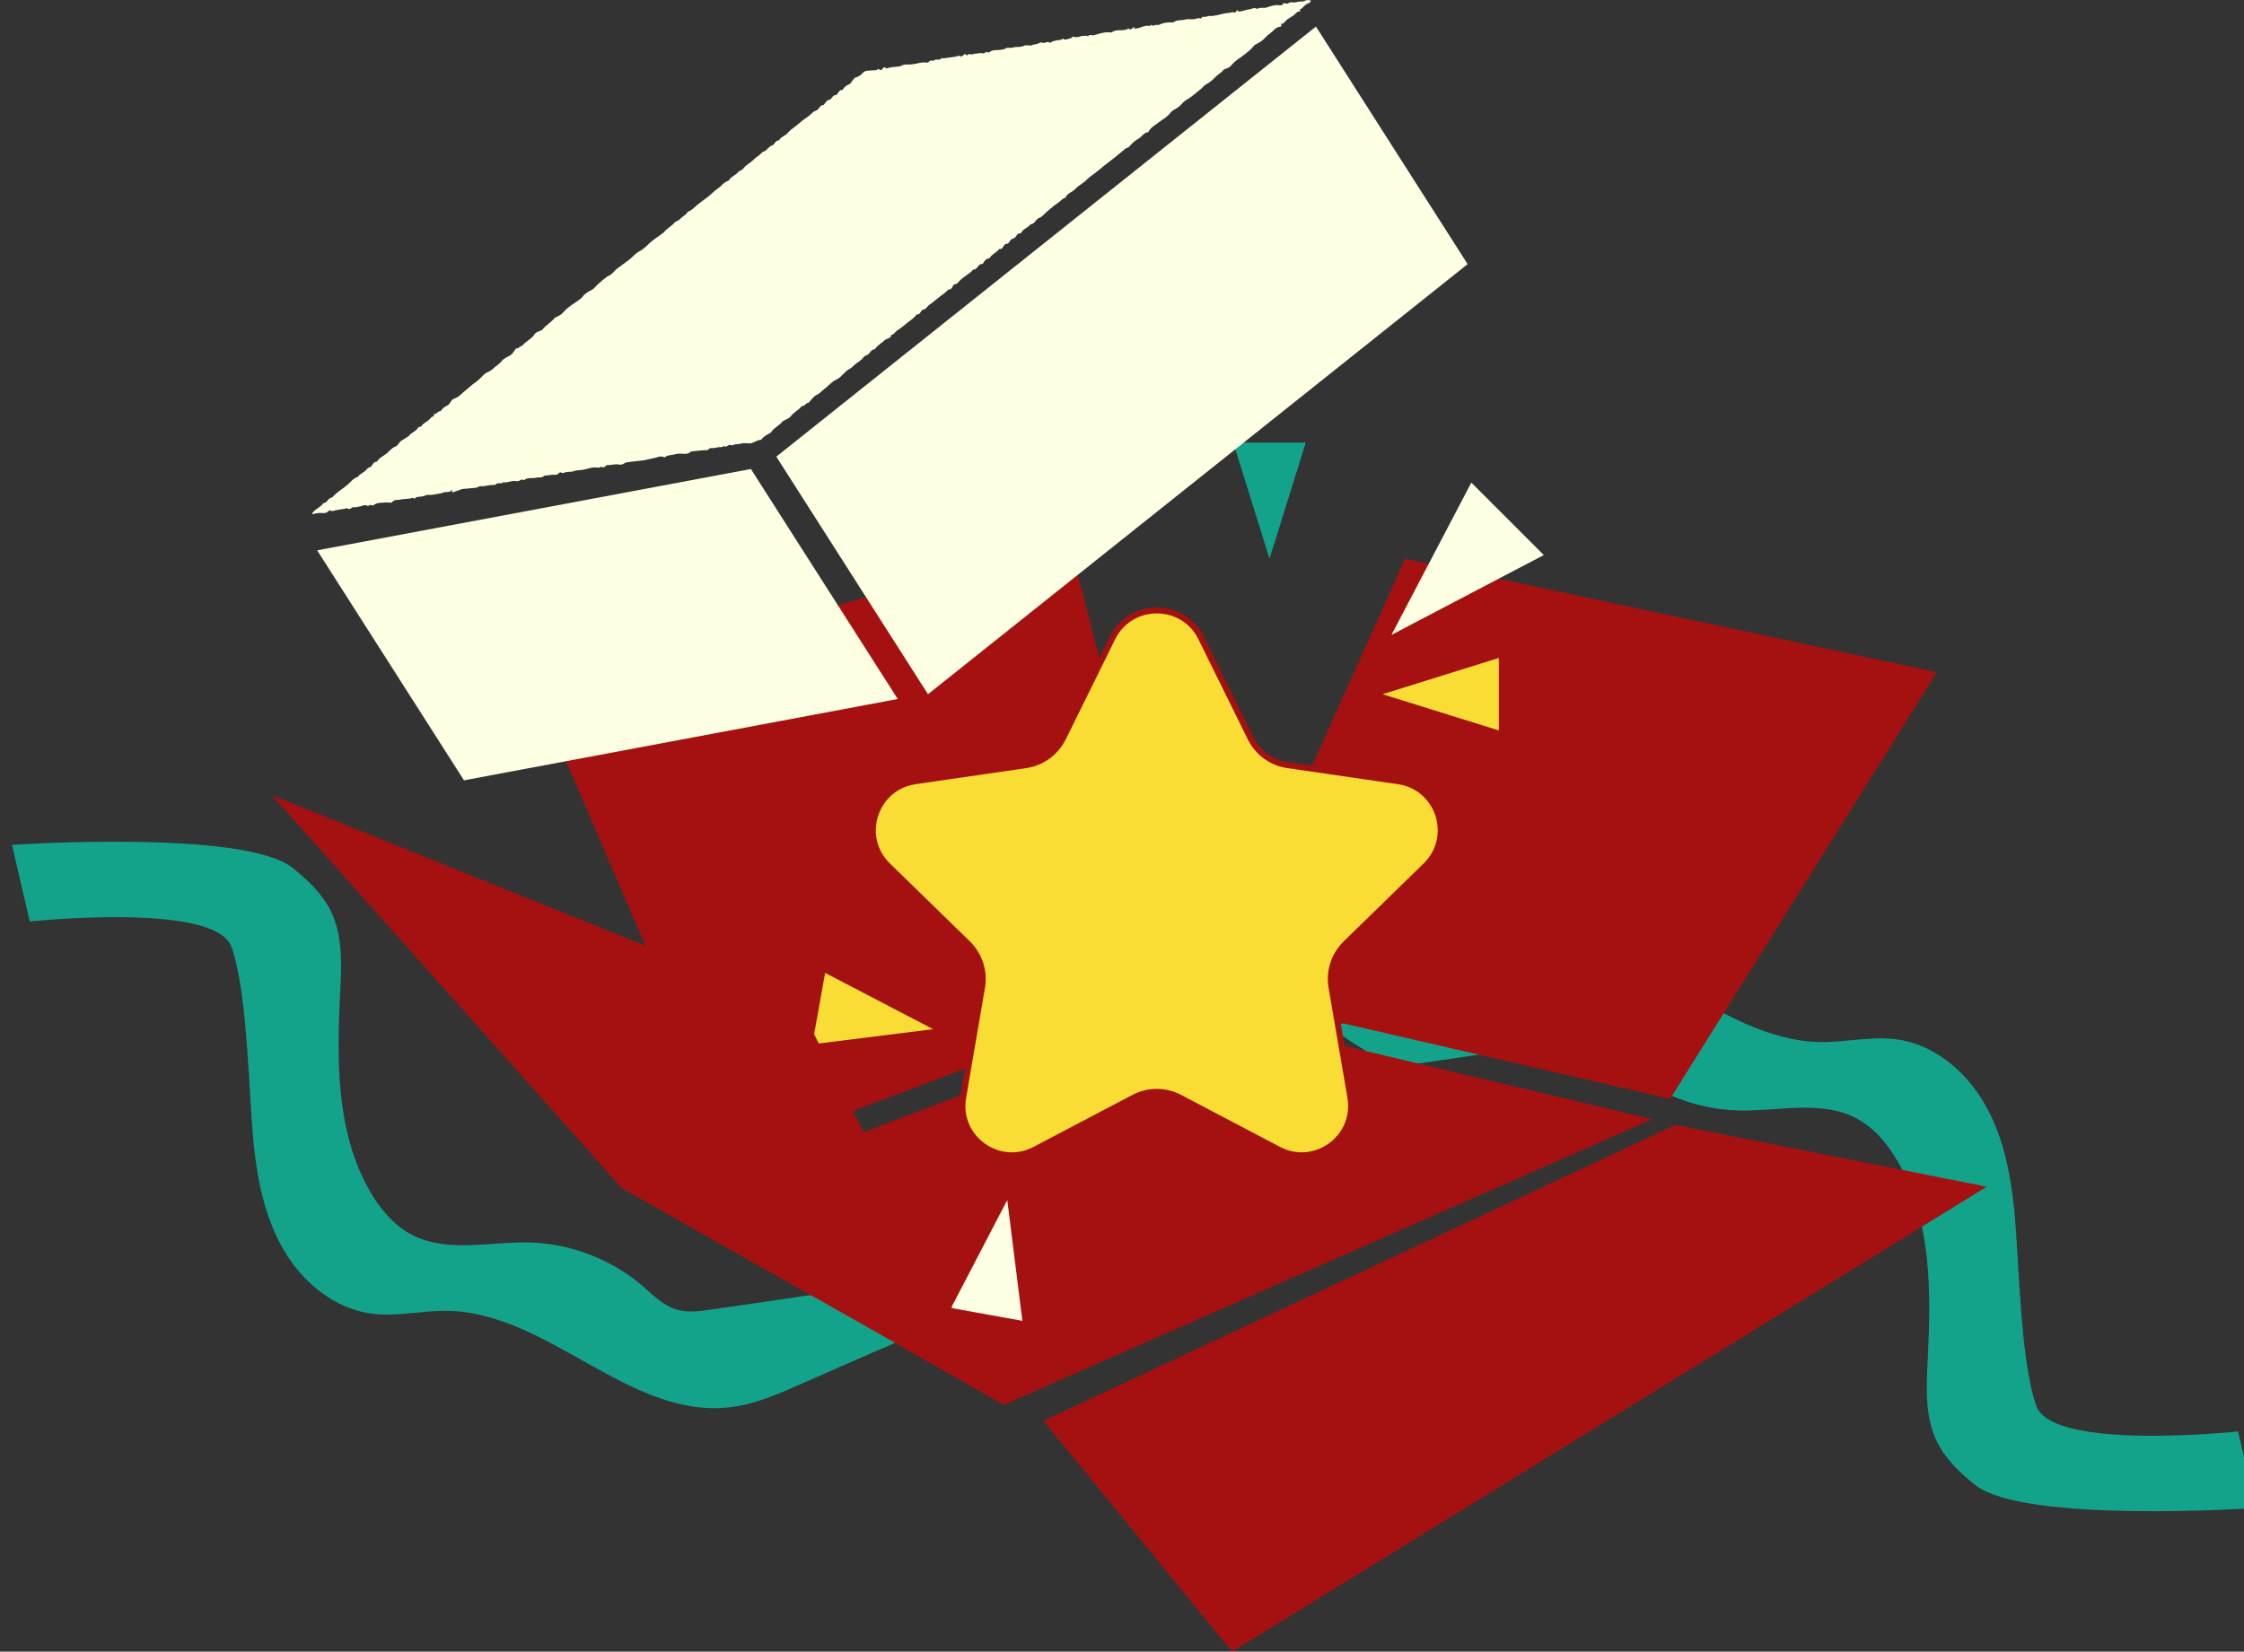 <?xml version="1.0" encoding="UTF-8"?><svg id="Layer_1" xmlns="http://www.w3.org/2000/svg" viewBox="0 0 375.92 276.77"><rect x="0" y="0" width="375.92" height="276.77" fill="#333333" stroke="none"/><defs><style>.cls-1,.cls-2{fill:#f9dd35;}.cls-3{fill:#ffffe3;}.cls-4{fill:#13a38b;}.cls-5{fill:#a51111;}.cls-2{stroke:#a51111;stroke-miterlimit:10;}</style></defs><path class="cls-4" d="m233.15,178.86c9.19-1.34,18.38-2.68,27.57-4.02,1.98-.29,4.05-.57,5.96.03,2.2.69,3.86,2.44,5.61,3.94,5.26,4.5,12.1,7.11,19.02,7.27,6.6.15,13.66-1.77,19.53,1.25,3.07,1.58,5.38,4.35,7.1,7.34,5.68,9.86,5.56,21.91,4.99,33.28-.24,4.67-.48,9.59,1.62,13.78,1.44,2.87,3.85,5.12,6.35,7.12,8.13,6.5,47,3.85,47,3.85l-2.98-12.84s-31.02,3.35-33.78-4.24-2.9-25.03-3.73-33.08c-.64-6.19-1.92-12.45-5.08-17.81-3.16-5.36-8.44-9.74-14.61-10.57-4.22-.57-8.48.52-12.74.46-16.85-.24-30.35-17.97-47.11-16.18-4.41.47-8.55,2.31-12.6,4.12-6.77,3.02-15.57,6.77-22.34,9.79l10.2,6.52Z"/><polygon class="cls-5" points="202.77 166.35 279.78 184.14 324.46 112.65 235.37 93.63 202.77 166.35"/><polygon class="cls-5" points="123.22 193.59 198.3 165.26 179 90.24 89.88 116.04 123.22 193.59"/><polygon class="cls-5" points="276.78 187.55 168.15 235.42 110.77 202.68 198.94 169.01 276.78 187.55"/><polygon class="cls-5" points="332.82 198.86 206.41 276.77 174.8 238.09 280.69 188.5 332.82 198.86"/><path class="cls-4" d="m146.76,215.42c-9.19,1.34-18.38,2.68-27.57,4.02-1.98.29-4.05.57-5.96-.03-2.2-.69-3.86-2.44-5.61-3.94-5.26-4.5-12.1-7.11-19.02-7.27-6.6-.15-13.66,1.77-19.53-1.25-3.07-1.58-5.38-4.35-7.1-7.34-5.68-9.86-5.56-21.91-4.99-33.28.24-4.67.48-9.59-1.62-13.78-1.44-2.87-3.85-5.12-6.35-7.12-8.13-6.5-47-3.85-47-3.85l2.98,12.84s31.02-3.35,33.78,4.24,2.9,25.03,3.73,33.08c.64,6.19,1.92,12.45,5.08,17.81s8.44,9.74,14.61,10.57c4.22.57,8.48-.52,12.74-.46,16.85.24,30.35,17.97,47.11,16.18,4.41-.47,8.55-2.31,12.6-4.12,6.77-3.02,15.57-6.77,22.34-9.79l-10.2-6.52Z"/><path class="cls-2" d="m201.21,106.91l8.28,16.78c1.21,2.45,3.54,4.14,6.24,4.53l18.52,2.69c6.8.99,9.51,9.34,4.59,14.14l-13.4,13.06c-1.95,1.9-2.84,4.65-2.38,7.34l3.16,18.44c1.16,6.77-5.94,11.93-12.02,8.74l-16.56-8.71c-2.41-1.27-5.3-1.27-7.71,0l-16.56,8.71c-6.08,3.2-13.19-1.97-12.02-8.74l3.16-18.44c.46-2.69-.43-5.43-2.38-7.34l-13.4-13.06c-4.92-4.79-2.2-13.15,4.59-14.14l18.52-2.69c2.7-.39,5.03-2.09,6.24-4.53l8.28-16.78c3.04-6.16,11.82-6.16,14.86,0Z"/><polygon class="cls-3" points="233.1 106.39 246.48 80.87 258.62 93.01 233.1 106.39"/><polygon class="cls-4" points="212.67 93.63 206.6 74.16 218.75 74.16 212.67 93.63"/><polygon class="cls-1" points="231.61 116.33 251.09 110.25 251.09 122.4 231.61 116.33"/><polygon class="cls-1" points="156.32 172.46 138.23 163.03 136.08 174.99 156.32 172.46"/><polygon class="cls-3" points="168.74 201.09 159.32 219.18 171.27 221.33 168.74 201.09"/><polygon class="cls-5" points="167.37 234.88 104.17 199.11 45.53 133.24 134.23 169.01 167.37 234.88"/><polygon class="cls-3" points="245.86 44.26 155.46 116.33 130.05 76.52 220.45 4.45 245.86 44.26"/><path class="cls-3" d="m219.26.04c-.43-.16-.73.26-1.21.21-.49-.05-1.1.26-1.61.13-.47-.12-.82.54-1.26.09,0,0-.12.11-.18.16-.16.12-.3.31-.53.27-.78-.15-1.52.08-2.23.34-.55.2-1.15-.08-1.66.26-.45-.33-.86.02-1.29.07-.57.06-1.1.31-1.68.37-.26.03-.23-.1-.2-.26-.3.08-.47.54-.65.43-.31-.19-.5.02-.75.03-.79.04-1.54.29-2.3.43-.31.06-.64.14-.94.11-.44-.05-.83.27-1.28.12-.04-.01-.13.1-.19.17-.06.07-.13.19-.2.15-.35-.22-.65.05-.97.09-.54.08-1.11-.08-1.61.07-.64.19-1.36,0-1.93.45-.03.02-.09.02-.13.02-.8-.03-1.58.04-2.31.42-.07.04-.19.05-.26.02-.34-.16-.7.34-1.03-.03-.26.33-.63.1-.95.17-.56.12-1.07.41-1.65.46-.26.02-.36,0-.22-.29-.37.08-.55.75-1.02.25,0,0-.12.07-.17.12-.09.1-.2.09-.32.12-.76.19-1.61-.11-2.3.43-.04.03-.12.02-.17.02-.98-.14-1.89.21-2.81.46-.33.09-.75-.23-1,.2,0,0-.06-.01-.08-.03-.16-.18-.35-.03-.51-.05-.62-.09-1.19.42-1.82.12-.12-.06-.18.06-.24.14-.13.15-1.15.41-1.31.35-.03-.01-.05-.04-.06-.06-.1-.13-.2-.1-.3,0-.13.12-.29.12-.45.14-.51.08-1.03.1-1.48.42-.04.03-.14.07-.16.05-.37-.39-.77.17-1.18-.02-.1-.05-.44-.06-.66.09-.39.26-.91.13-1.31.41-.04.03-.14-.05-.21-.05-.31,0-.71-.06-.9.04-.6.35-1.26.12-1.88.32-.44.14-.99-.11-1.43.25-.08.07-.23.04-.34.07-.72.24-1.56-.11-2.21.48-.09.08-.23.04-.34-.02-.08-.04-.18-.1-.24-.02-.31.39-.74.08-1.12.19-.3.09-.7.03-1.02.17-.33.14-.75-.23-1,.21-.05-.03-.11-.05-.14-.09-.12-.2-.23-.16-.39-.04-.22.16-.42.47-.75.17-.02-.02-.08.01-.12.02-.64.19-1.3.26-1.96.33-.29.03-.59.17-.89.02-.31.59-1.05,0-1.39.51,0,.01-.09,0-.12-.02-.22-.16-.39-.03-.56.09-.12.08-.23.22-.39.2-.52-.07-1.03,0-1.54.12-.61.14-1.24.24-1.86.21-.39-.02-.69.06-.99.26-.05.03-.11.04-.17.05-.72.09-1.46.08-2.16.33-.08.03-.14-.03-.19-.08-.2-.19-.34-.09-.48.08-.18.21-.35.43-.65.14-.07-.07-.17-.05-.24.03-.14.16-.31.13-.49.14-.47.03-.95.05-1.41.11-.55.08-.77.77-1.35.91-.08.02-.14.19-.28.17-.23-.02-.32.13-.46.27-.3.32-.47.82-.89.96-.37.13-.6.35-.81.64-.07.09-.16.25-.23.25-.46-.03-.57.36-.79.61-.08.09-.13.23-.26.23-.37,0-.54.26-.73.5-.09.11-.18.28-.32.29-.44.04-.61.38-.84.66-.07.09-.16.25-.24.25-.43-.03-.54.35-.78.56-.12.11-.21.29-.35.33-.66.19-1.03.79-1.58,1.14-.66.43-1.26.97-1.88,1.47-.44.35-.96.67-1.32,1.12-.43.53-1.18.66-1.51,1.29,0,.01-.03.02-.04.02-.39-.04-.52.27-.72.5-.11.12-.22.28-.36.32-.63.16-.84.85-1.47,1.05-.35.11-.57.56-.97.78-.42.23-.75.67-1.17.98-.42.31-.91.6-1.24,1.06-.22.31-.68.36-.87.61-.4.51-1.05.68-1.42,1.2-.07.11-.17.24-.28.27-.71.22-1.1.87-1.68,1.26-.38.25-.75.58-1.1.91-.73.67-1.58,1.19-2.34,1.84-.29.25-.59.49-.86.75-.27.26-.67.28-.87.57-.32.48-.87.68-1.22,1.1-.24.28-.66.29-.88.56-.53.64-1.33.98-1.82,1.66-.02.03-.07.05-.11.08-.82.63-1.72,1.15-2.47,1.89-.42.42-.86.85-1.41,1.13-.41.21-.76.5-1.08.82-.38.38-.8.73-1.25,1.04-.51.36-1.02.73-1.52,1.11-.43.33-.68.83-1.2,1.08-.79.38-1.39,1.04-2.06,1.59-.3.25-.52.64-.86.82-.62.33-1.24.64-1.66,1.24-.15.21-.38.37-.6.52-.89.62-1.83,1.18-2.56,2-.23.26-.48.49-.82.65-.27.12-.6.26-.77.47-.56.68-1.38,1.07-1.9,1.78-.1.13-.24.18-.4.24-.34.13-.76.26-.93.54-.5.82-1.42,1.17-2.01,1.87-.16.18-.54.21-.72.49-.02.03-.11.03-.17.02-.19-.02-.28.09-.38.24-.26.38-.51.8-.91,1.01-.5.26-1.01.48-1.36.93-.39.49-.93.79-1.38,1.2-.21.2-.4.37-.68.5-.31.14-.66.3-.91.54-.45.42-.81.9-1.36,1.26-.43.28-.85.67-1.27,1.02-.46.39-.93.76-1.37,1.18-.25.24-.63.44-.98.57-.18.07-.29.13-.4.29-.23.32-.45.75-.78.88-.45.18-.73.47-1,.81-.05.07-.14.14-.21.14-.38,0-.52.5-.93.45-.06,0-.09.07-.07.14.06.18-.08.24-.2.29-.23.1-.37.28-.53.46-.43.45-1.08.63-1.4,1.2-.02.03-.08.05-.12.04-.25-.03-.38.15-.5.31-.4.55-1.13.73-1.51,1.31-.03.05-.15.04-.2.09-.34.31-.79.45-1.14.76-.3.27-.46.72-.82.85-.68.23-1.05.83-1.57,1.23-.52.39-1.17.68-1.53,1.28-.01.02-.05.05-.07.05-.47,0-.62.38-.85.68-.07.09-.16.21-.26.23-.35.05-.51.32-.73.54-.4.41-1.01.57-1.32,1.09,0,.01-.02.02-.04.02-.69.18-1.11.79-1.59,1.21-.85.75-1.88,1.29-2.62,2.17-.02.02-.05.05-.07.05-.67.06-.81.93-1.49.97-.41.66-1.21.9-1.68,1.49-.06.08-.18.14-.12.25.06.13.18.07.27.03.35-.12.71-.15,1.09-.15.48,0,1.01.14,1.37-.35.07-.09.18-.12.28-.05.2.15.39.07.59.02.46-.1.92-.22,1.39-.25.31-.02.72-.21.85-.14.39.22.59.03.85-.16.06-.05.17-.06.25-.04.35.07.67-.07,1-.12.44-.07.86-.4,1.33-.09.04.03.15-.02.2-.06.15-.13.29-.11.45-.05.13.05.27.04.38-.05.62-.49,1.37-.32,2.06-.43.34-.05.8.19,1-.05.39-.49.93-.3,1.38-.42.64-.17,1.35-.05,1.99-.28.08-.03.14-.01.2.04.13.12.25.06.35-.04.14-.14.3-.19.48-.18.25,0,.49-.07.73-.09.32-.03.57-.28.86-.25.42.04.83,0,1.22-.08.46-.1.94-.13,1.37-.3.48-.18,1.09.08,1.48-.49.07.19-.12.28,0,.39.11.1.22.02.33-.02.33-.12.67-.21,1-.35.52-.23,1.1-.14,1.64-.24.51-.09,1.06.03,1.53-.31.05-.04.14-.05.21-.04.57.07,1.11-.13,1.67-.19.31-.03.77.03.9-.11.39-.41.96.02,1.3-.37.71.15,1.36-.33,2.07-.19.33.07.61-.03.86-.21.22-.17.42.14.63-.02.58-.44,1.3-.16,1.93-.34.43-.12.93.09,1.32-.29.06-.06.17-.1.25-.09.48.05.94-.17,1.42-.11.35.04.64-.04.87-.31.08-.1.19-.15.31-.07.18.13.37.09.55.02.52-.2,1.09-.06,1.62-.26.49-.19,1.05-.12,1.58-.23.82-.16,1.65-.54,2.53-.32.05.01.12-.03.16-.06.14-.12.29-.11.46-.05.19.07.35,0,.49-.12.11-.09.21-.23.37-.22.56.03,1.1-.17,1.67-.13.28.02.63.12.85-.01.32-.18.58-.33.99-.37.44-.05.9-.1,1.35-.16.5-.07,1.05-.08,1.51-.19.44-.11.91-.21,1.35-.29.59-.11,1.17-.48,1.81-.17.05.02.15-.02.2-.06.39-.32.89-.27,1.34-.37.27-.06.55-.15.85-.17.69-.04,1.44.24,2.05-.32.07-.06.19-.07.29-.08.55-.06,1.12-.08,1.66-.16.37-.05.87.11,1.18-.3.05-.06.19-.08.29-.07.38.03.74-.05,1.1-.13.33-.08.72.08,1-.23.37.29.61-.04.89-.17.04-.02.1-.04.13-.02.45.23.85-.16,1.3-.12.39.03.78-.21,1.21-.16.24.02.5.03.74.04.7.04,1.23-.58,1.95-.6.07,0,.15-.14.22-.21.33-.37.76-.61,1.18-.85.13-.07.27-.13.35-.26.5-.73,1.36-1.08,1.9-1.77.03-.04.1-.07.15-.1.43-.24.91-.36,1.25-.8.48-.63,1.26-.97,1.75-1.6.03-.03.07-.07.11-.07.48.04.63-.58,1.1-.55.03,0,.07-.08.11-.13.41-.43.68-.96,1.32-1.23.41-.17.75-.62,1.16-.92.7-.51,1.24-1.24,2.06-1.61.9-.41,1.33-1.37,2.23-1.8.34-.16.62-.52.94-.78.46-.37,1.02-.65,1.37-1.15.22-.32.63-.32.87-.56.3-.31.45-.77.99-.78.05,0,.1-.1.15-.16.41-.56,1.03-.88,1.52-1.35.34-.33,1.02-.25,1.14-.9,0-.01.05-.02.08-.03.3-.06.46-.31.65-.51.16-.17.37-.28.55-.41.47-.34.96-.69,1.38-1.07.5-.45,1.14-.76,1.51-1.35.03-.04.11-.08.15-.07.3.06.42-.16.56-.35.13-.18.22-.43.46-.45.31-.03.46-.23.63-.43.1-.12.21-.26.34-.34.7-.46,1.3-1.04,1.97-1.53.4-.3.82-.58,1.15-.96.06-.07.18-.11.28-.12.23,0,.33-.14.45-.31.14-.2.21-.54.46-.56.38-.02.52-.28.73-.5.4-.43.9-.77,1.36-1.1.33-.24.65-.45.91-.77.04-.04.09-.11.14-.1.42.03.56-.33.79-.56.17-.18.32-.4.62-.35.12.02.17-.08.23-.18.21-.35.4-.72.9-.77.09,0,.19-.13.26-.22.39-.53,1.05-.76,1.44-1.3.03-.05.14-.08.2-.07.29.07.37-.13.5-.33.14-.21.25-.5.56-.51.24-.01.36-.15.49-.33.16-.23.29-.5.6-.55.21-.04.33-.17.46-.31.22-.25.34-.65.81-.57.05,0,.14-.1.18-.18.34-.63,1.11-.77,1.5-1.34.76-.03.86-.94,1.58-1.14.37-.1.71-.6,1.09-.91.67-.54,1.28-1.15,2.02-1.61.4-.25.66-.71,1.18-.8.28-.77,1.13-.91,1.63-1.46.56-.63,1.37-.96,1.97-1.6.33-.35.77-.65,1.17-.94.61-.44,1.17-.94,1.75-1.41.83-.67,1.7-1.28,2.51-1.98.33-.29.7-.58,1.06-.87.09-.07.21-.12.32-.14.14-.03.23-.09.32-.21.41-.56.98-.99,1.55-1.32.54-.31.83-1,1.54-1.04.03,0,.06-.06.08-.1.4-.75,1.15-1.11,1.78-1.6.51-.4,1.09-.71,1.56-1.18.3-.3.53-.68.92-.88.42-.22.81-.47,1.15-.81.26-.26.49-.59.8-.76.95-.54,1.76-1.27,2.6-1.95.27-.22.46-.53.79-.71.65-.35,1.21-.82,1.71-1.36.39-.42.96-.64,1.29-1.15.03-.05.14-.03.2-.07.34-.18.78-.28.99-.55.51-.66,1.17-1.1,1.83-1.56.51-.36.99-.76,1.46-1.17.32-.28.55-.72.91-.89.64-.29,1.18-.67,1.64-1.19.4-.46.97-.73,1.38-1.21.23-.26.6-.47.95-.53.4-.07.39-.19.18-.53.33.11.5-.07.65-.25.29-.37.67-.62,1.07-.85.27-.15.52-.33.74-.55.18-.19.36-.4.67-.39.07,0,.19-.06.17-.11-.19-.35.17-.29.28-.43.34-.4.71-.73,1.22-.9.05-.02.09-.08.13-.12.07-.08.15-.16.1-.27-.06-.12-.19-.03-.27-.06Z"/><polygon class="cls-3" points="150.39 117.13 77.73 130.76 53.13 92.22 125.79 78.59 150.39 117.13"/></svg>